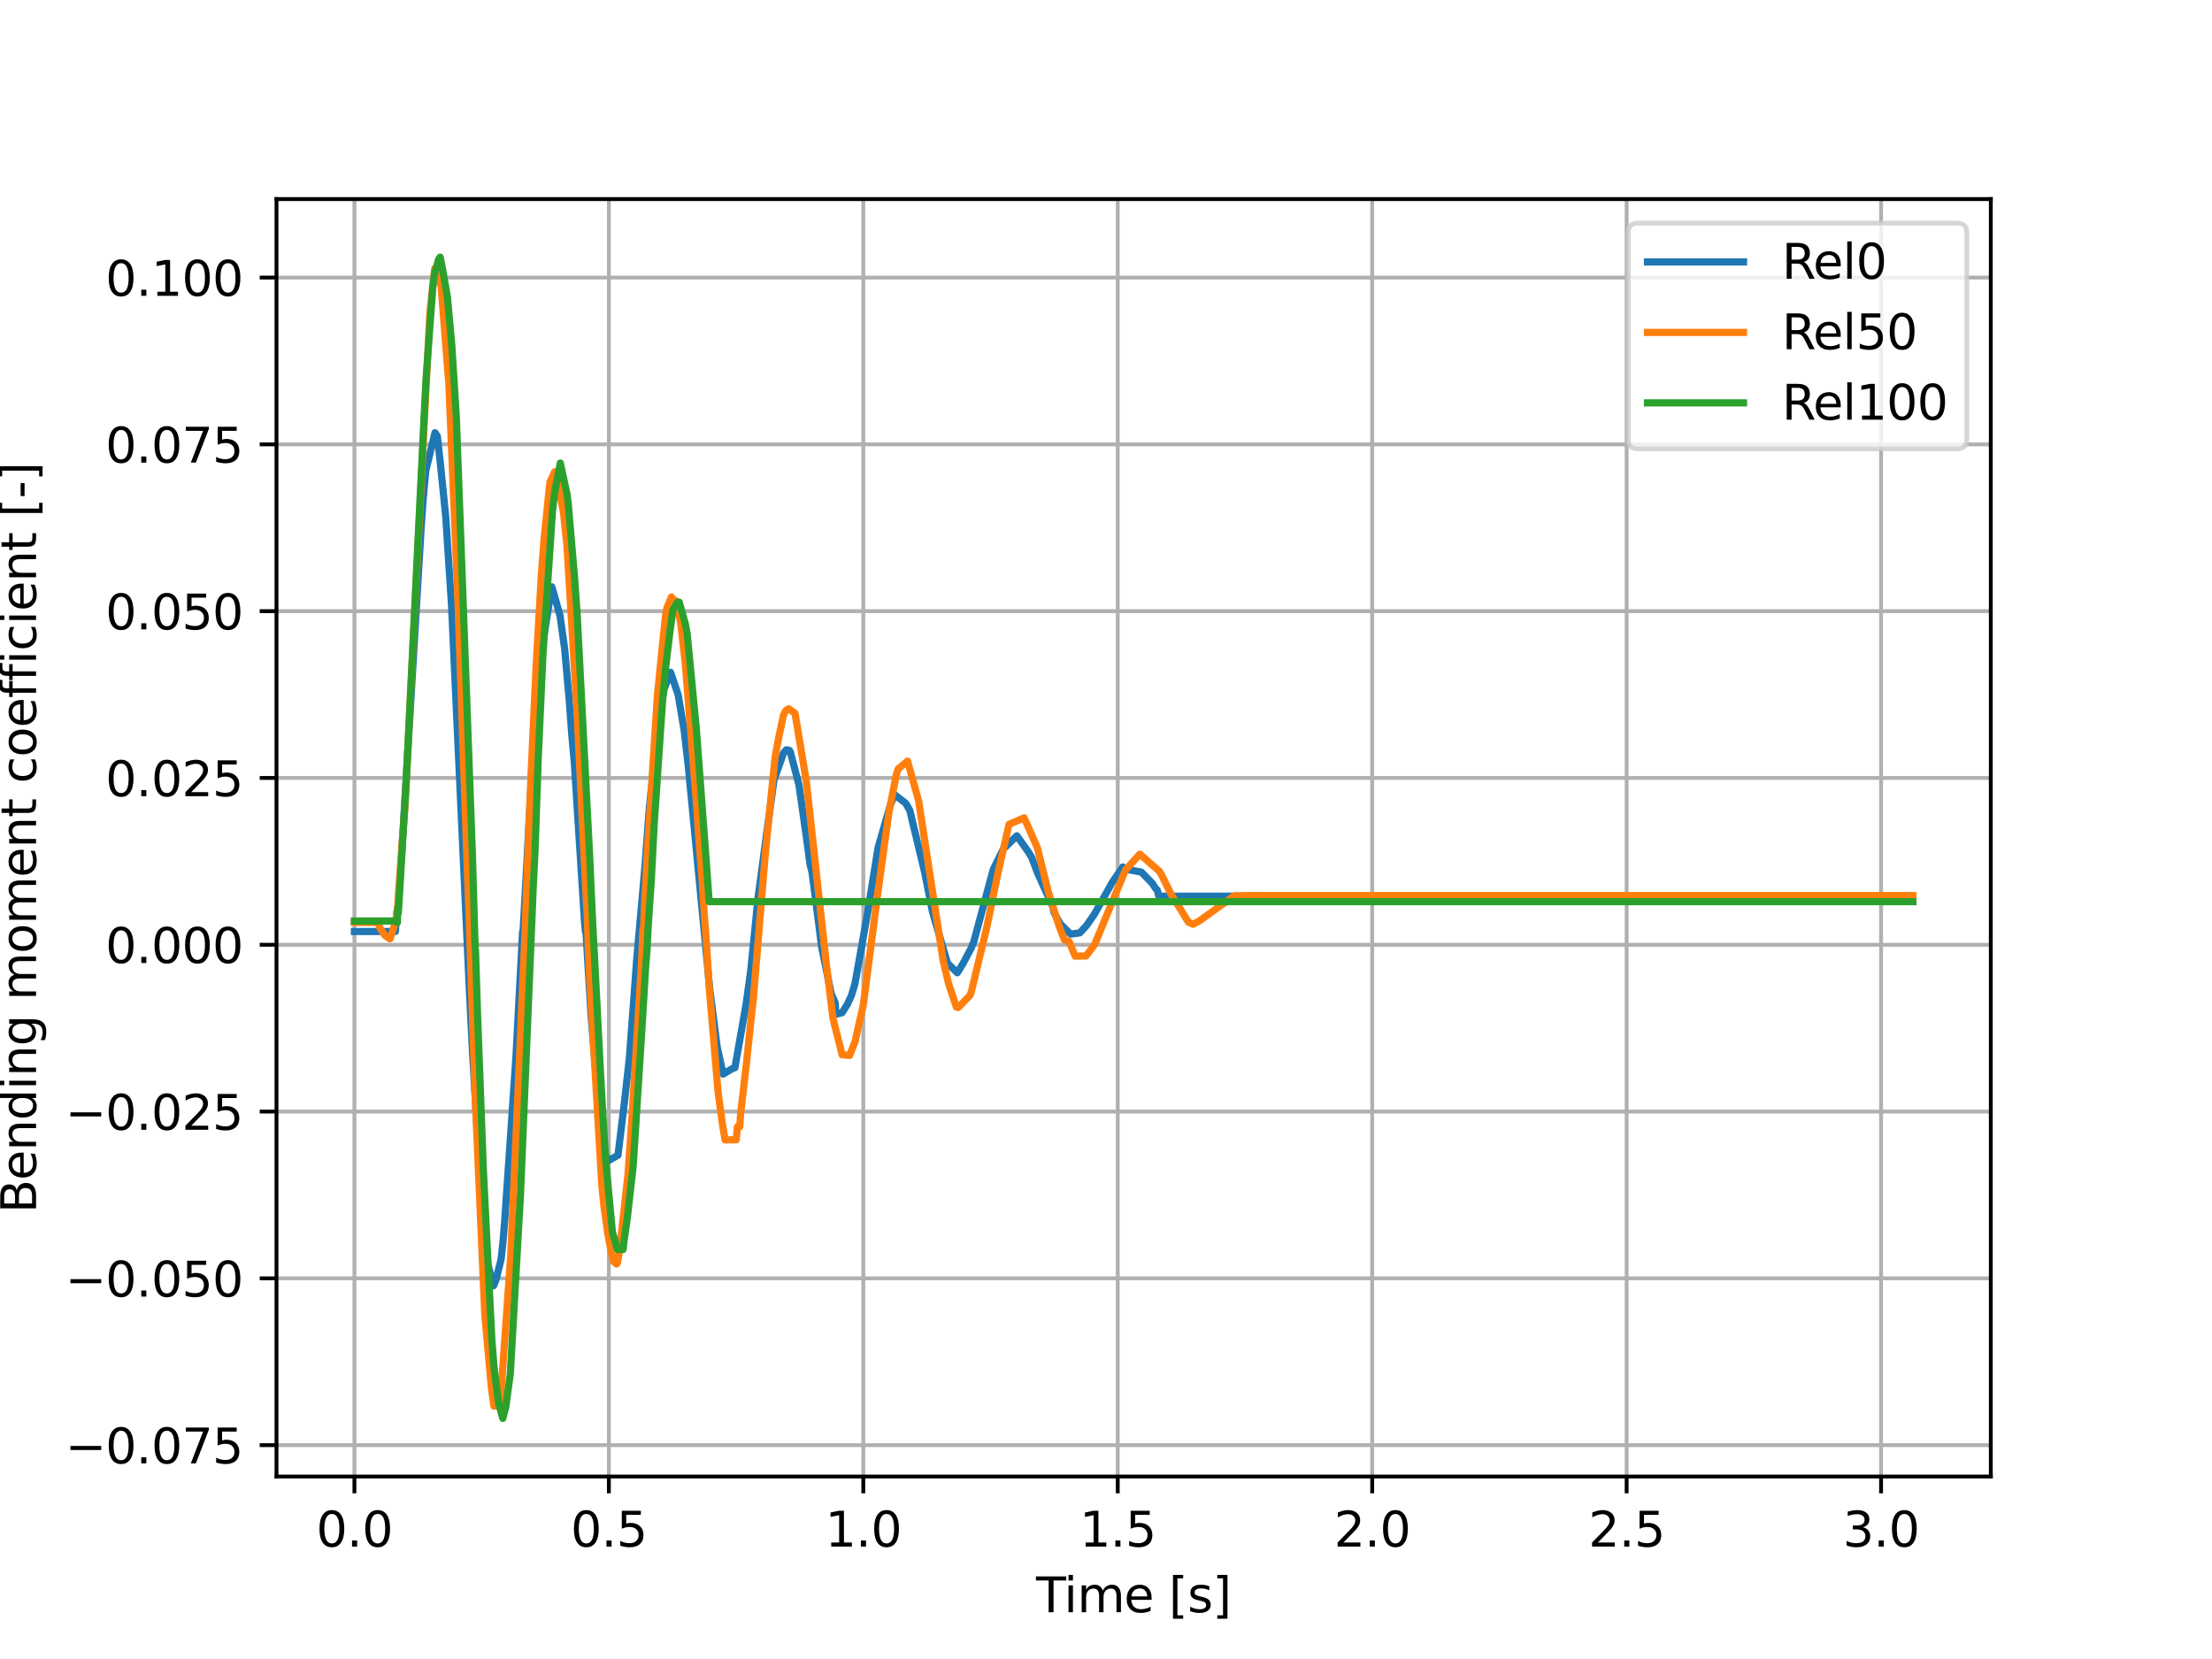 <?xml version="1.0" encoding="utf-8" standalone="no"?>
<!DOCTYPE svg PUBLIC "-//W3C//DTD SVG 1.1//EN"
  "http://www.w3.org/Graphics/SVG/1.1/DTD/svg11.dtd">
<svg xmlns:xlink="http://www.w3.org/1999/xlink" width="460.8pt" height="345.6pt" viewBox="0 0 460.8 345.6" xmlns="http://www.w3.org/2000/svg" version="1.1">
 <defs>
  <style type="text/css">*{stroke-linejoin: round; stroke-linecap: butt}</style>
 </defs>
 <g id="figure_1">
  <g id="patch_1">
   <path d="M 0 345.6 
L 460.8 345.6 
L 460.8 0 
L 0 0 
z
" style="fill: #ffffff"/>
  </g>
  <g id="axes_1">
   <g id="patch_2">
    <path d="M 57.6 307.584 
L 414.72 307.584 
L 414.72 41.472 
L 57.6 41.472 
z
" style="fill: #ffffff"/>
   </g>
   <g id="matplotlib.axis_1">
    <g id="xtick_1">
     <g id="line2d_1">
      <path d="M 73.833 307.584 
L 73.833 41.472 
" clip-path="url(#p6c2e084230)" style="fill: none; stroke: #b0b0b0; stroke-width: 0.8; stroke-linecap: square"/>
     </g>
     <g id="line2d_2">
      <defs>
       <path id="m01c685b2a2" d="M 0 0 
L 0 3.5 
" style="stroke: #000000; stroke-width: 0.8"/>
      </defs>
      <g>
       <use xlink:href="#m01c685b2a2" x="73.833" y="307.584" style="stroke: #000000; stroke-width: 0.8"/>
      </g>
     </g>
     <g id="text_1">
      <!-- 0.0 -->
      <g transform="translate(65.881 322.182) scale(0.1 -0.1)">
       <defs>
        <path id="DejaVuSans-30" d="M 2034 4250 
Q 1547 4250 1301 3770 
Q 1056 3291 1056 2328 
Q 1056 1369 1301 889 
Q 1547 409 2034 409 
Q 2525 409 2770 889 
Q 3016 1369 3016 2328 
Q 3016 3291 2770 3770 
Q 2525 4250 2034 4250 
z
M 2034 4750 
Q 2819 4750 3233 4129 
Q 3647 3509 3647 2328 
Q 3647 1150 3233 529 
Q 2819 -91 2034 -91 
Q 1250 -91 836 529 
Q 422 1150 422 2328 
Q 422 3509 836 4129 
Q 1250 4750 2034 4750 
z
" transform="scale(0.016)"/>
        <path id="DejaVuSans-2e" d="M 684 794 
L 1344 794 
L 1344 0 
L 684 0 
L 684 794 
z
" transform="scale(0.016)"/>
       </defs>
       <use xlink:href="#DejaVuSans-30"/>
       <use xlink:href="#DejaVuSans-2e" x="63.623"/>
       <use xlink:href="#DejaVuSans-30" x="95.41"/>
      </g>
     </g>
    </g>
    <g id="xtick_2">
     <g id="line2d_3">
      <path d="M 126.838 307.584 
L 126.838 41.472 
" clip-path="url(#p6c2e084230)" style="fill: none; stroke: #b0b0b0; stroke-width: 0.8; stroke-linecap: square"/>
     </g>
     <g id="line2d_4">
      <g>
       <use xlink:href="#m01c685b2a2" x="126.838" y="307.584" style="stroke: #000000; stroke-width: 0.8"/>
      </g>
     </g>
     <g id="text_2">
      <!-- 0.5 -->
      <g transform="translate(118.886 322.182) scale(0.1 -0.1)">
       <defs>
        <path id="DejaVuSans-35" d="M 691 4666 
L 3169 4666 
L 3169 4134 
L 1269 4134 
L 1269 2991 
Q 1406 3038 1543 3061 
Q 1681 3084 1819 3084 
Q 2600 3084 3056 2656 
Q 3513 2228 3513 1497 
Q 3513 744 3044 326 
Q 2575 -91 1722 -91 
Q 1428 -91 1123 -41 
Q 819 9 494 109 
L 494 744 
Q 775 591 1075 516 
Q 1375 441 1709 441 
Q 2250 441 2565 725 
Q 2881 1009 2881 1497 
Q 2881 1984 2565 2268 
Q 2250 2553 1709 2553 
Q 1456 2553 1204 2497 
Q 953 2441 691 2322 
L 691 4666 
z
" transform="scale(0.016)"/>
       </defs>
       <use xlink:href="#DejaVuSans-30"/>
       <use xlink:href="#DejaVuSans-2e" x="63.623"/>
       <use xlink:href="#DejaVuSans-35" x="95.41"/>
      </g>
     </g>
    </g>
    <g id="xtick_3">
     <g id="line2d_5">
      <path d="M 179.842 307.584 
L 179.842 41.472 
" clip-path="url(#p6c2e084230)" style="fill: none; stroke: #b0b0b0; stroke-width: 0.8; stroke-linecap: square"/>
     </g>
     <g id="line2d_6">
      <g>
       <use xlink:href="#m01c685b2a2" x="179.842" y="307.584" style="stroke: #000000; stroke-width: 0.8"/>
      </g>
     </g>
     <g id="text_3">
      <!-- 1.0 -->
      <g transform="translate(171.891 322.182) scale(0.1 -0.1)">
       <defs>
        <path id="DejaVuSans-31" d="M 794 531 
L 1825 531 
L 1825 4091 
L 703 3866 
L 703 4441 
L 1819 4666 
L 2450 4666 
L 2450 531 
L 3481 531 
L 3481 0 
L 794 0 
L 794 531 
z
" transform="scale(0.016)"/>
       </defs>
       <use xlink:href="#DejaVuSans-31"/>
       <use xlink:href="#DejaVuSans-2e" x="63.623"/>
       <use xlink:href="#DejaVuSans-30" x="95.41"/>
      </g>
     </g>
    </g>
    <g id="xtick_4">
     <g id="line2d_7">
      <path d="M 232.847 307.584 
L 232.847 41.472 
" clip-path="url(#p6c2e084230)" style="fill: none; stroke: #b0b0b0; stroke-width: 0.8; stroke-linecap: square"/>
     </g>
     <g id="line2d_8">
      <g>
       <use xlink:href="#m01c685b2a2" x="232.847" y="307.584" style="stroke: #000000; stroke-width: 0.8"/>
      </g>
     </g>
     <g id="text_4">
      <!-- 1.5 -->
      <g transform="translate(224.896 322.182) scale(0.1 -0.1)">
       <use xlink:href="#DejaVuSans-31"/>
       <use xlink:href="#DejaVuSans-2e" x="63.623"/>
       <use xlink:href="#DejaVuSans-35" x="95.41"/>
      </g>
     </g>
    </g>
    <g id="xtick_5">
     <g id="line2d_9">
      <path d="M 285.852 307.584 
L 285.852 41.472 
" clip-path="url(#p6c2e084230)" style="fill: none; stroke: #b0b0b0; stroke-width: 0.8; stroke-linecap: square"/>
     </g>
     <g id="line2d_10">
      <g>
       <use xlink:href="#m01c685b2a2" x="285.852" y="307.584" style="stroke: #000000; stroke-width: 0.8"/>
      </g>
     </g>
     <g id="text_5">
      <!-- 2.0 -->
      <g transform="translate(277.9 322.182) scale(0.1 -0.1)">
       <defs>
        <path id="DejaVuSans-32" d="M 1228 531 
L 3431 531 
L 3431 0 
L 469 0 
L 469 531 
Q 828 903 1448 1529 
Q 2069 2156 2228 2338 
Q 2531 2678 2651 2914 
Q 2772 3150 2772 3378 
Q 2772 3750 2511 3984 
Q 2250 4219 1831 4219 
Q 1534 4219 1204 4116 
Q 875 4013 500 3803 
L 500 4441 
Q 881 4594 1212 4672 
Q 1544 4750 1819 4750 
Q 2544 4750 2975 4387 
Q 3406 4025 3406 3419 
Q 3406 3131 3298 2873 
Q 3191 2616 2906 2266 
Q 2828 2175 2409 1742 
Q 1991 1309 1228 531 
z
" transform="scale(0.016)"/>
       </defs>
       <use xlink:href="#DejaVuSans-32"/>
       <use xlink:href="#DejaVuSans-2e" x="63.623"/>
       <use xlink:href="#DejaVuSans-30" x="95.41"/>
      </g>
     </g>
    </g>
    <g id="xtick_6">
     <g id="line2d_11">
      <path d="M 338.857 307.584 
L 338.857 41.472 
" clip-path="url(#p6c2e084230)" style="fill: none; stroke: #b0b0b0; stroke-width: 0.8; stroke-linecap: square"/>
     </g>
     <g id="line2d_12">
      <g>
       <use xlink:href="#m01c685b2a2" x="338.857" y="307.584" style="stroke: #000000; stroke-width: 0.8"/>
      </g>
     </g>
     <g id="text_6">
      <!-- 2.5 -->
      <g transform="translate(330.905 322.182) scale(0.1 -0.1)">
       <use xlink:href="#DejaVuSans-32"/>
       <use xlink:href="#DejaVuSans-2e" x="63.623"/>
       <use xlink:href="#DejaVuSans-35" x="95.41"/>
      </g>
     </g>
    </g>
    <g id="xtick_7">
     <g id="line2d_13">
      <path d="M 391.862 307.584 
L 391.862 41.472 
" clip-path="url(#p6c2e084230)" style="fill: none; stroke: #b0b0b0; stroke-width: 0.8; stroke-linecap: square"/>
     </g>
     <g id="line2d_14">
      <g>
       <use xlink:href="#m01c685b2a2" x="391.862" y="307.584" style="stroke: #000000; stroke-width: 0.8"/>
      </g>
     </g>
     <g id="text_7">
      <!-- 3.0 -->
      <g transform="translate(383.91 322.182) scale(0.1 -0.1)">
       <defs>
        <path id="DejaVuSans-33" d="M 2597 2516 
Q 3050 2419 3304 2112 
Q 3559 1806 3559 1356 
Q 3559 666 3084 287 
Q 2609 -91 1734 -91 
Q 1441 -91 1130 -33 
Q 819 25 488 141 
L 488 750 
Q 750 597 1062 519 
Q 1375 441 1716 441 
Q 2309 441 2620 675 
Q 2931 909 2931 1356 
Q 2931 1769 2642 2001 
Q 2353 2234 1838 2234 
L 1294 2234 
L 1294 2753 
L 1863 2753 
Q 2328 2753 2575 2939 
Q 2822 3125 2822 3475 
Q 2822 3834 2567 4026 
Q 2313 4219 1838 4219 
Q 1578 4219 1281 4162 
Q 984 4106 628 3988 
L 628 4550 
Q 988 4650 1302 4700 
Q 1616 4750 1894 4750 
Q 2613 4750 3031 4423 
Q 3450 4097 3450 3541 
Q 3450 3153 3228 2886 
Q 3006 2619 2597 2516 
z
" transform="scale(0.016)"/>
       </defs>
       <use xlink:href="#DejaVuSans-33"/>
       <use xlink:href="#DejaVuSans-2e" x="63.623"/>
       <use xlink:href="#DejaVuSans-30" x="95.41"/>
      </g>
     </g>
    </g>
    <g id="text_8">
     <!-- Time [s] -->
     <g transform="translate(215.831 335.861) scale(0.1 -0.1)">
      <defs>
       <path id="DejaVuSans-54" d="M -19 4666 
L 3928 4666 
L 3928 4134 
L 2272 4134 
L 2272 0 
L 1638 0 
L 1638 4134 
L -19 4134 
L -19 4666 
z
" transform="scale(0.016)"/>
       <path id="DejaVuSans-69" d="M 603 3500 
L 1178 3500 
L 1178 0 
L 603 0 
L 603 3500 
z
M 603 4863 
L 1178 4863 
L 1178 4134 
L 603 4134 
L 603 4863 
z
" transform="scale(0.016)"/>
       <path id="DejaVuSans-6d" d="M 3328 2828 
Q 3544 3216 3844 3400 
Q 4144 3584 4550 3584 
Q 5097 3584 5394 3201 
Q 5691 2819 5691 2113 
L 5691 0 
L 5113 0 
L 5113 2094 
Q 5113 2597 4934 2840 
Q 4756 3084 4391 3084 
Q 3944 3084 3684 2787 
Q 3425 2491 3425 1978 
L 3425 0 
L 2847 0 
L 2847 2094 
Q 2847 2600 2669 2842 
Q 2491 3084 2119 3084 
Q 1678 3084 1418 2786 
Q 1159 2488 1159 1978 
L 1159 0 
L 581 0 
L 581 3500 
L 1159 3500 
L 1159 2956 
Q 1356 3278 1631 3431 
Q 1906 3584 2284 3584 
Q 2666 3584 2933 3390 
Q 3200 3197 3328 2828 
z
" transform="scale(0.016)"/>
       <path id="DejaVuSans-65" d="M 3597 1894 
L 3597 1613 
L 953 1613 
Q 991 1019 1311 708 
Q 1631 397 2203 397 
Q 2534 397 2845 478 
Q 3156 559 3463 722 
L 3463 178 
Q 3153 47 2828 -22 
Q 2503 -91 2169 -91 
Q 1331 -91 842 396 
Q 353 884 353 1716 
Q 353 2575 817 3079 
Q 1281 3584 2069 3584 
Q 2775 3584 3186 3129 
Q 3597 2675 3597 1894 
z
M 3022 2063 
Q 3016 2534 2758 2815 
Q 2500 3097 2075 3097 
Q 1594 3097 1305 2825 
Q 1016 2553 972 2059 
L 3022 2063 
z
" transform="scale(0.016)"/>
       <path id="DejaVuSans-20" transform="scale(0.016)"/>
       <path id="DejaVuSans-5b" d="M 550 4863 
L 1875 4863 
L 1875 4416 
L 1125 4416 
L 1125 -397 
L 1875 -397 
L 1875 -844 
L 550 -844 
L 550 4863 
z
" transform="scale(0.016)"/>
       <path id="DejaVuSans-73" d="M 2834 3397 
L 2834 2853 
Q 2591 2978 2328 3040 
Q 2066 3103 1784 3103 
Q 1356 3103 1142 2972 
Q 928 2841 928 2578 
Q 928 2378 1081 2264 
Q 1234 2150 1697 2047 
L 1894 2003 
Q 2506 1872 2764 1633 
Q 3022 1394 3022 966 
Q 3022 478 2636 193 
Q 2250 -91 1575 -91 
Q 1294 -91 989 -36 
Q 684 19 347 128 
L 347 722 
Q 666 556 975 473 
Q 1284 391 1588 391 
Q 1994 391 2212 530 
Q 2431 669 2431 922 
Q 2431 1156 2273 1281 
Q 2116 1406 1581 1522 
L 1381 1569 
Q 847 1681 609 1914 
Q 372 2147 372 2553 
Q 372 3047 722 3315 
Q 1072 3584 1716 3584 
Q 2034 3584 2315 3537 
Q 2597 3491 2834 3397 
z
" transform="scale(0.016)"/>
       <path id="DejaVuSans-5d" d="M 1947 4863 
L 1947 -844 
L 622 -844 
L 622 -397 
L 1369 -397 
L 1369 4416 
L 622 4416 
L 622 4863 
L 1947 4863 
z
" transform="scale(0.016)"/>
      </defs>
      <use xlink:href="#DejaVuSans-54"/>
      <use xlink:href="#DejaVuSans-69" x="57.959"/>
      <use xlink:href="#DejaVuSans-6d" x="85.742"/>
      <use xlink:href="#DejaVuSans-65" x="183.154"/>
      <use xlink:href="#DejaVuSans-20" x="244.678"/>
      <use xlink:href="#DejaVuSans-5b" x="276.465"/>
      <use xlink:href="#DejaVuSans-73" x="315.479"/>
      <use xlink:href="#DejaVuSans-5d" x="367.578"/>
     </g>
    </g>
   </g>
   <g id="matplotlib.axis_2">
    <g id="ytick_1">
     <g id="line2d_15">
      <path d="M 57.6 301.051 
L 414.72 301.051 
" clip-path="url(#p6c2e084230)" style="fill: none; stroke: #b0b0b0; stroke-width: 0.8; stroke-linecap: square"/>
     </g>
     <g id="line2d_16">
      <defs>
       <path id="m9c8abbb68a" d="M 0 0 
L -3.5 0 
" style="stroke: #000000; stroke-width: 0.8"/>
      </defs>
      <g>
       <use xlink:href="#m9c8abbb68a" x="57.6" y="301.051" style="stroke: #000000; stroke-width: 0.8"/>
      </g>
     </g>
     <g id="text_9">
      <!-- −0.075 -->
      <g transform="translate(13.592 304.85) scale(0.1 -0.1)">
       <defs>
        <path id="DejaVuSans-2212" d="M 678 2272 
L 4684 2272 
L 4684 1741 
L 678 1741 
L 678 2272 
z
" transform="scale(0.016)"/>
        <path id="DejaVuSans-37" d="M 525 4666 
L 3525 4666 
L 3525 4397 
L 1831 0 
L 1172 0 
L 2766 4134 
L 525 4134 
L 525 4666 
z
" transform="scale(0.016)"/>
       </defs>
       <use xlink:href="#DejaVuSans-2212"/>
       <use xlink:href="#DejaVuSans-30" x="83.789"/>
       <use xlink:href="#DejaVuSans-2e" x="147.412"/>
       <use xlink:href="#DejaVuSans-30" x="179.199"/>
       <use xlink:href="#DejaVuSans-37" x="242.822"/>
       <use xlink:href="#DejaVuSans-35" x="306.445"/>
      </g>
     </g>
    </g>
    <g id="ytick_2">
     <g id="line2d_17">
      <path d="M 57.6 266.304 
L 414.72 266.304 
" clip-path="url(#p6c2e084230)" style="fill: none; stroke: #b0b0b0; stroke-width: 0.8; stroke-linecap: square"/>
     </g>
     <g id="line2d_18">
      <g>
       <use xlink:href="#m9c8abbb68a" x="57.6" y="266.304" style="stroke: #000000; stroke-width: 0.8"/>
      </g>
     </g>
     <g id="text_10">
      <!-- −0.050 -->
      <g transform="translate(13.592 270.103) scale(0.1 -0.1)">
       <use xlink:href="#DejaVuSans-2212"/>
       <use xlink:href="#DejaVuSans-30" x="83.789"/>
       <use xlink:href="#DejaVuSans-2e" x="147.412"/>
       <use xlink:href="#DejaVuSans-30" x="179.199"/>
       <use xlink:href="#DejaVuSans-35" x="242.822"/>
       <use xlink:href="#DejaVuSans-30" x="306.445"/>
      </g>
     </g>
    </g>
    <g id="ytick_3">
     <g id="line2d_19">
      <path d="M 57.6 231.557 
L 414.72 231.557 
" clip-path="url(#p6c2e084230)" style="fill: none; stroke: #b0b0b0; stroke-width: 0.8; stroke-linecap: square"/>
     </g>
     <g id="line2d_20">
      <g>
       <use xlink:href="#m9c8abbb68a" x="57.6" y="231.557" style="stroke: #000000; stroke-width: 0.8"/>
      </g>
     </g>
     <g id="text_11">
      <!-- −0.025 -->
      <g transform="translate(13.592 235.356) scale(0.1 -0.1)">
       <use xlink:href="#DejaVuSans-2212"/>
       <use xlink:href="#DejaVuSans-30" x="83.789"/>
       <use xlink:href="#DejaVuSans-2e" x="147.412"/>
       <use xlink:href="#DejaVuSans-30" x="179.199"/>
       <use xlink:href="#DejaVuSans-32" x="242.822"/>
       <use xlink:href="#DejaVuSans-35" x="306.445"/>
      </g>
     </g>
    </g>
    <g id="ytick_4">
     <g id="line2d_21">
      <path d="M 57.6 196.81 
L 414.72 196.81 
" clip-path="url(#p6c2e084230)" style="fill: none; stroke: #b0b0b0; stroke-width: 0.8; stroke-linecap: square"/>
     </g>
     <g id="line2d_22">
      <g>
       <use xlink:href="#m9c8abbb68a" x="57.6" y="196.81" style="stroke: #000000; stroke-width: 0.8"/>
      </g>
     </g>
     <g id="text_12">
      <!-- 0.000 -->
      <g transform="translate(21.972 200.609) scale(0.1 -0.1)">
       <use xlink:href="#DejaVuSans-30"/>
       <use xlink:href="#DejaVuSans-2e" x="63.623"/>
       <use xlink:href="#DejaVuSans-30" x="95.41"/>
       <use xlink:href="#DejaVuSans-30" x="159.033"/>
       <use xlink:href="#DejaVuSans-30" x="222.656"/>
      </g>
     </g>
    </g>
    <g id="ytick_5">
     <g id="line2d_23">
      <path d="M 57.6 162.063 
L 414.72 162.063 
" clip-path="url(#p6c2e084230)" style="fill: none; stroke: #b0b0b0; stroke-width: 0.8; stroke-linecap: square"/>
     </g>
     <g id="line2d_24">
      <g>
       <use xlink:href="#m9c8abbb68a" x="57.6" y="162.063" style="stroke: #000000; stroke-width: 0.8"/>
      </g>
     </g>
     <g id="text_13">
      <!-- 0.025 -->
      <g transform="translate(21.972 165.862) scale(0.1 -0.1)">
       <use xlink:href="#DejaVuSans-30"/>
       <use xlink:href="#DejaVuSans-2e" x="63.623"/>
       <use xlink:href="#DejaVuSans-30" x="95.41"/>
       <use xlink:href="#DejaVuSans-32" x="159.033"/>
       <use xlink:href="#DejaVuSans-35" x="222.656"/>
      </g>
     </g>
    </g>
    <g id="ytick_6">
     <g id="line2d_25">
      <path d="M 57.6 127.316 
L 414.72 127.316 
" clip-path="url(#p6c2e084230)" style="fill: none; stroke: #b0b0b0; stroke-width: 0.8; stroke-linecap: square"/>
     </g>
     <g id="line2d_26">
      <g>
       <use xlink:href="#m9c8abbb68a" x="57.6" y="127.316" style="stroke: #000000; stroke-width: 0.8"/>
      </g>
     </g>
     <g id="text_14">
      <!-- 0.050 -->
      <g transform="translate(21.972 131.115) scale(0.1 -0.1)">
       <use xlink:href="#DejaVuSans-30"/>
       <use xlink:href="#DejaVuSans-2e" x="63.623"/>
       <use xlink:href="#DejaVuSans-30" x="95.41"/>
       <use xlink:href="#DejaVuSans-35" x="159.033"/>
       <use xlink:href="#DejaVuSans-30" x="222.656"/>
      </g>
     </g>
    </g>
    <g id="ytick_7">
     <g id="line2d_27">
      <path d="M 57.6 92.569 
L 414.72 92.569 
" clip-path="url(#p6c2e084230)" style="fill: none; stroke: #b0b0b0; stroke-width: 0.8; stroke-linecap: square"/>
     </g>
     <g id="line2d_28">
      <g>
       <use xlink:href="#m9c8abbb68a" x="57.6" y="92.569" style="stroke: #000000; stroke-width: 0.8"/>
      </g>
     </g>
     <g id="text_15">
      <!-- 0.075 -->
      <g transform="translate(21.972 96.368) scale(0.1 -0.1)">
       <use xlink:href="#DejaVuSans-30"/>
       <use xlink:href="#DejaVuSans-2e" x="63.623"/>
       <use xlink:href="#DejaVuSans-30" x="95.41"/>
       <use xlink:href="#DejaVuSans-37" x="159.033"/>
       <use xlink:href="#DejaVuSans-35" x="222.656"/>
      </g>
     </g>
    </g>
    <g id="ytick_8">
     <g id="line2d_29">
      <path d="M 57.6 57.822 
L 414.72 57.822 
" clip-path="url(#p6c2e084230)" style="fill: none; stroke: #b0b0b0; stroke-width: 0.8; stroke-linecap: square"/>
     </g>
     <g id="line2d_30">
      <g>
       <use xlink:href="#m9c8abbb68a" x="57.6" y="57.822" style="stroke: #000000; stroke-width: 0.8"/>
      </g>
     </g>
     <g id="text_16">
      <!-- 0.100 -->
      <g transform="translate(21.972 61.621) scale(0.1 -0.1)">
       <use xlink:href="#DejaVuSans-30"/>
       <use xlink:href="#DejaVuSans-2e" x="63.623"/>
       <use xlink:href="#DejaVuSans-31" x="95.41"/>
       <use xlink:href="#DejaVuSans-30" x="159.033"/>
       <use xlink:href="#DejaVuSans-30" x="222.656"/>
      </g>
     </g>
    </g>
    <g id="text_17">
     <!-- Bending moment coefficient [-] -->
     <g transform="translate(7.513 252.726) rotate(-90) scale(0.1 -0.1)">
      <defs>
       <path id="DejaVuSans-42" d="M 1259 2228 
L 1259 519 
L 2272 519 
Q 2781 519 3026 730 
Q 3272 941 3272 1375 
Q 3272 1813 3026 2020 
Q 2781 2228 2272 2228 
L 1259 2228 
z
M 1259 4147 
L 1259 2741 
L 2194 2741 
Q 2656 2741 2882 2914 
Q 3109 3088 3109 3444 
Q 3109 3797 2882 3972 
Q 2656 4147 2194 4147 
L 1259 4147 
z
M 628 4666 
L 2241 4666 
Q 2963 4666 3353 4366 
Q 3744 4066 3744 3513 
Q 3744 3084 3544 2831 
Q 3344 2578 2956 2516 
Q 3422 2416 3680 2098 
Q 3938 1781 3938 1306 
Q 3938 681 3513 340 
Q 3088 0 2303 0 
L 628 0 
L 628 4666 
z
" transform="scale(0.016)"/>
       <path id="DejaVuSans-6e" d="M 3513 2113 
L 3513 0 
L 2938 0 
L 2938 2094 
Q 2938 2591 2744 2837 
Q 2550 3084 2163 3084 
Q 1697 3084 1428 2787 
Q 1159 2491 1159 1978 
L 1159 0 
L 581 0 
L 581 3500 
L 1159 3500 
L 1159 2956 
Q 1366 3272 1645 3428 
Q 1925 3584 2291 3584 
Q 2894 3584 3203 3211 
Q 3513 2838 3513 2113 
z
" transform="scale(0.016)"/>
       <path id="DejaVuSans-64" d="M 2906 2969 
L 2906 4863 
L 3481 4863 
L 3481 0 
L 2906 0 
L 2906 525 
Q 2725 213 2448 61 
Q 2172 -91 1784 -91 
Q 1150 -91 751 415 
Q 353 922 353 1747 
Q 353 2572 751 3078 
Q 1150 3584 1784 3584 
Q 2172 3584 2448 3432 
Q 2725 3281 2906 2969 
z
M 947 1747 
Q 947 1113 1208 752 
Q 1469 391 1925 391 
Q 2381 391 2643 752 
Q 2906 1113 2906 1747 
Q 2906 2381 2643 2742 
Q 2381 3103 1925 3103 
Q 1469 3103 1208 2742 
Q 947 2381 947 1747 
z
" transform="scale(0.016)"/>
       <path id="DejaVuSans-67" d="M 2906 1791 
Q 2906 2416 2648 2759 
Q 2391 3103 1925 3103 
Q 1463 3103 1205 2759 
Q 947 2416 947 1791 
Q 947 1169 1205 825 
Q 1463 481 1925 481 
Q 2391 481 2648 825 
Q 2906 1169 2906 1791 
z
M 3481 434 
Q 3481 -459 3084 -895 
Q 2688 -1331 1869 -1331 
Q 1566 -1331 1297 -1286 
Q 1028 -1241 775 -1147 
L 775 -588 
Q 1028 -725 1275 -790 
Q 1522 -856 1778 -856 
Q 2344 -856 2625 -561 
Q 2906 -266 2906 331 
L 2906 616 
Q 2728 306 2450 153 
Q 2172 0 1784 0 
Q 1141 0 747 490 
Q 353 981 353 1791 
Q 353 2603 747 3093 
Q 1141 3584 1784 3584 
Q 2172 3584 2450 3431 
Q 2728 3278 2906 2969 
L 2906 3500 
L 3481 3500 
L 3481 434 
z
" transform="scale(0.016)"/>
       <path id="DejaVuSans-6f" d="M 1959 3097 
Q 1497 3097 1228 2736 
Q 959 2375 959 1747 
Q 959 1119 1226 758 
Q 1494 397 1959 397 
Q 2419 397 2687 759 
Q 2956 1122 2956 1747 
Q 2956 2369 2687 2733 
Q 2419 3097 1959 3097 
z
M 1959 3584 
Q 2709 3584 3137 3096 
Q 3566 2609 3566 1747 
Q 3566 888 3137 398 
Q 2709 -91 1959 -91 
Q 1206 -91 779 398 
Q 353 888 353 1747 
Q 353 2609 779 3096 
Q 1206 3584 1959 3584 
z
" transform="scale(0.016)"/>
       <path id="DejaVuSans-74" d="M 1172 4494 
L 1172 3500 
L 2356 3500 
L 2356 3053 
L 1172 3053 
L 1172 1153 
Q 1172 725 1289 603 
Q 1406 481 1766 481 
L 2356 481 
L 2356 0 
L 1766 0 
Q 1100 0 847 248 
Q 594 497 594 1153 
L 594 3053 
L 172 3053 
L 172 3500 
L 594 3500 
L 594 4494 
L 1172 4494 
z
" transform="scale(0.016)"/>
       <path id="DejaVuSans-63" d="M 3122 3366 
L 3122 2828 
Q 2878 2963 2633 3030 
Q 2388 3097 2138 3097 
Q 1578 3097 1268 2742 
Q 959 2388 959 1747 
Q 959 1106 1268 751 
Q 1578 397 2138 397 
Q 2388 397 2633 464 
Q 2878 531 3122 666 
L 3122 134 
Q 2881 22 2623 -34 
Q 2366 -91 2075 -91 
Q 1284 -91 818 406 
Q 353 903 353 1747 
Q 353 2603 823 3093 
Q 1294 3584 2113 3584 
Q 2378 3584 2631 3529 
Q 2884 3475 3122 3366 
z
" transform="scale(0.016)"/>
       <path id="DejaVuSans-66" d="M 2375 4863 
L 2375 4384 
L 1825 4384 
Q 1516 4384 1395 4259 
Q 1275 4134 1275 3809 
L 1275 3500 
L 2222 3500 
L 2222 3053 
L 1275 3053 
L 1275 0 
L 697 0 
L 697 3053 
L 147 3053 
L 147 3500 
L 697 3500 
L 697 3744 
Q 697 4328 969 4595 
Q 1241 4863 1831 4863 
L 2375 4863 
z
" transform="scale(0.016)"/>
       <path id="DejaVuSans-2d" d="M 313 2009 
L 1997 2009 
L 1997 1497 
L 313 1497 
L 313 2009 
z
" transform="scale(0.016)"/>
      </defs>
      <use xlink:href="#DejaVuSans-42"/>
      <use xlink:href="#DejaVuSans-65" x="68.604"/>
      <use xlink:href="#DejaVuSans-6e" x="130.127"/>
      <use xlink:href="#DejaVuSans-64" x="193.506"/>
      <use xlink:href="#DejaVuSans-69" x="256.982"/>
      <use xlink:href="#DejaVuSans-6e" x="284.766"/>
      <use xlink:href="#DejaVuSans-67" x="348.145"/>
      <use xlink:href="#DejaVuSans-20" x="411.621"/>
      <use xlink:href="#DejaVuSans-6d" x="443.408"/>
      <use xlink:href="#DejaVuSans-6f" x="540.82"/>
      <use xlink:href="#DejaVuSans-6d" x="602.002"/>
      <use xlink:href="#DejaVuSans-65" x="699.414"/>
      <use xlink:href="#DejaVuSans-6e" x="760.938"/>
      <use xlink:href="#DejaVuSans-74" x="824.316"/>
      <use xlink:href="#DejaVuSans-20" x="863.525"/>
      <use xlink:href="#DejaVuSans-63" x="895.312"/>
      <use xlink:href="#DejaVuSans-6f" x="950.293"/>
      <use xlink:href="#DejaVuSans-65" x="1011.475"/>
      <use xlink:href="#DejaVuSans-66" x="1072.998"/>
      <use xlink:href="#DejaVuSans-66" x="1108.203"/>
      <use xlink:href="#DejaVuSans-69" x="1143.408"/>
      <use xlink:href="#DejaVuSans-63" x="1171.191"/>
      <use xlink:href="#DejaVuSans-69" x="1226.172"/>
      <use xlink:href="#DejaVuSans-65" x="1253.955"/>
      <use xlink:href="#DejaVuSans-6e" x="1315.479"/>
      <use xlink:href="#DejaVuSans-74" x="1378.857"/>
      <use xlink:href="#DejaVuSans-20" x="1418.066"/>
      <use xlink:href="#DejaVuSans-5b" x="1449.854"/>
      <use xlink:href="#DejaVuSans-2d" x="1488.867"/>
      <use xlink:href="#DejaVuSans-5d" x="1524.951"/>
     </g>
    </g>
   </g>
   <g id="line2d_31">
    <path d="M 73.833 194.051 
L 82.372 194.051 
L 82.567 191.107 
L 82.599 191.386 
L 82.632 190.907 
L 82.664 189.981 
L 82.762 190.23 
L 82.956 188.7 
L 83.638 178.455 
L 87.697 110.569 
L 88.151 104.019 
L 88.703 98.049 
L 90.619 90.146 
L 90.684 90.227 
L 91.106 90.877 
L 91.723 96.433 
L 92.859 107.65 
L 94.061 126.034 
L 97.795 206.602 
L 98.476 219.927 
L 100.197 248.821 
L 101.431 262.516 
L 102.795 267.868 
L 102.86 267.787 
L 103.314 266.641 
L 104.386 262.331 
L 104.775 258.781 
L 105.133 254.358 
L 107.47 220.366 
L 108.866 194.051 
L 108.964 194.051 
L 109.516 184.201 
L 110.75 161.229 
L 111.139 155.282 
L 112.146 142.71 
L 112.6 138.087 
L 112.795 135.749 
L 114.938 122.246 
L 115.393 123.721 
L 116.659 128.251 
L 117.633 135.22 
L 118.607 146.177 
L 119.094 152.857 
L 119.646 158.955 
L 121.757 191.965 
L 121.951 194.051 
L 122.049 194.051 
L 122.114 194.822 
L 123.12 211.422 
L 124.127 223.625 
L 124.451 228.259 
L 126.335 242.015 
L 126.4 241.978 
L 128.737 240.654 
L 130.069 229.73 
L 131.108 220.37 
L 132.211 205.744 
L 132.601 200.293 
L 134.387 180.132 
L 135.264 168.338 
L 137.147 150.458 
L 138.348 143.545 
L 139.679 140.049 
L 139.712 140.093 
L 141.27 144.736 
L 142.536 152.255 
L 143.381 159.611 
L 147.861 206.097 
L 149.42 218.207 
L 150.654 223.752 
L 150.719 223.71 
L 152.699 222.537 
L 153.089 222.436 
L 155.394 209.394 
L 156.401 202.131 
L 157.894 187.198 
L 159.68 173.811 
L 161.238 162.51 
L 163.219 156.865 
L 163.803 156.197 
L 164.42 156.302 
L 164.615 156.579 
L 166.433 163.491 
L 168.154 175.602 
L 168.739 180.005 
L 169.161 181.742 
L 169.973 187.947 
L 171.174 197.337 
L 173.154 206.992 
L 173.999 208.926 
L 174.096 211.294 
L 174.226 211.269 
L 175.427 210.968 
L 176.531 209.203 
L 177.375 207.345 
L 178.09 204.976 
L 180.687 190.425 
L 182.928 176.53 
L 185.525 167.548 
L 186.045 166.317 
L 186.499 165.645 
L 186.564 165.692 
L 188.675 167.335 
L 189.519 168.805 
L 192.538 181.36 
L 193.837 187.824 
L 194.259 189.978 
L 197.376 200.627 
L 198.188 201.449 
L 199.422 202.651 
L 199.454 202.609 
L 200.558 200.823 
L 202.311 197.514 
L 202.863 196.173 
L 206.889 181.18 
L 209.032 176.816 
L 209.844 176.055 
L 211.825 174.102 
L 211.857 174.147 
L 214.26 177.525 
L 214.942 178.665 
L 216.111 181.776 
L 219.325 188.917 
L 219.585 190.149 
L 220.851 192.439 
L 223.026 194.598 
L 224.942 194.334 
L 226.306 192.854 
L 227.962 190.479 
L 231.728 183.776 
L 233.903 180.6 
L 233.968 180.679 
L 234.39 181.038 
L 237.767 181.676 
L 240.008 183.971 
L 240.852 185.238 
L 241.079 185.415 
L 241.404 186.696 
L 398.487 186.696 
L 398.487 186.696 
" clip-path="url(#p6c2e084230)" style="fill: none; stroke: #1f77b4; stroke-width: 1.5; stroke-linecap: square"/>
   </g>
   <g id="line2d_32">
    <path d="M 73.833 192.137 
L 78.736 192.171 
L 78.865 192.231 
L 79.093 193.215 
L 79.677 194.118 
L 80.197 194.894 
L 81.236 195.58 
L 81.268 195.527 
L 82.275 192.4 
L 82.697 190.196 
L 82.794 189.445 
L 83.119 184.623 
L 83.508 179.511 
L 83.833 174.859 
L 84.32 168.722 
L 84.905 157.486 
L 85.521 144.505 
L 89.548 65.183 
L 90.554 55.955 
L 90.619 56.123 
L 91.885 59.605 
L 93.509 80.127 
L 95.327 123.24 
L 96.691 162.525 
L 97.178 176.443 
L 97.762 192.045 
L 98.931 226.985 
L 100.749 268.456 
L 101.009 274.107 
L 102.373 289.18 
L 102.892 292.909 
L 104.158 292.911 
L 106.399 261.472 
L 109.418 193.297 
L 109.776 182.868 
L 110.652 160.854 
L 111.659 139.233 
L 112.763 119.856 
L 113.347 112.232 
L 114.548 100.447 
L 115.555 98.278 
L 115.62 98.389 
L 115.977 99.553 
L 117.373 106.715 
L 118.12 113.878 
L 120.166 147.514 
L 121.367 172.086 
L 121.594 176.903 
L 122.341 191.155 
L 122.536 197.087 
L 122.86 204.272 
L 125.361 246.802 
L 125.783 251.069 
L 126.627 257.083 
L 127.698 262.669 
L 128.413 263.313 
L 128.607 263.11 
L 129.03 260.715 
L 130.815 244.732 
L 131.659 232.63 
L 133.64 200.575 
L 133.932 193.708 
L 133.997 193.733 
L 134.062 193.707 
L 134.354 186.508 
L 134.419 186.028 
L 134.841 177.699 
L 136.952 144.832 
L 138.608 128.432 
L 138.932 126.62 
L 139.874 124.357 
L 139.907 124.457 
L 140.134 124.814 
L 140.848 125.18 
L 141.79 129.726 
L 142.049 132.031 
L 142.764 138.242 
L 145.199 168.848 
L 145.491 173.478 
L 146.27 183.348 
L 146.725 190.634 
L 146.92 193.235 
L 147.277 198.156 
L 147.731 205.639 
L 149.582 227.448 
L 150.459 233.975 
L 151.043 237.461 
L 153.381 237.432 
L 153.608 234.746 
L 154.095 234.745 
L 154.29 231.958 
L 155.459 221.872 
L 156.725 209.82 
L 156.888 208.619 
L 159.453 177.573 
L 161.466 157.694 
L 162.148 154.005 
L 163.187 149.067 
L 163.576 148.206 
L 163.933 147.835 
L 164.323 147.659 
L 165.622 148.606 
L 167.959 162.671 
L 170.752 188.102 
L 172.148 200.952 
L 173.544 212.255 
L 175.427 219.734 
L 176.986 219.861 
L 178.09 217.106 
L 179.843 209.351 
L 182.83 186.285 
L 185.168 169.291 
L 186.759 161.175 
L 187.116 160.16 
L 189.064 158.56 
L 191.369 166.854 
L 196.467 200.087 
L 197.603 204.892 
L 199.227 209.793 
L 199.584 209.905 
L 202.052 207.374 
L 202.311 206.731 
L 205.591 193.078 
L 207.831 182.161 
L 210.201 171.721 
L 213.351 170.373 
L 216.111 176.626 
L 218.383 185.78 
L 220.624 192.913 
L 221.728 195.784 
L 222.702 196.122 
L 223.968 199.182 
L 226.241 199.146 
L 228.027 196.773 
L 234.455 181.235 
L 237.443 177.937 
L 241.566 181.535 
L 242.021 182.356 
L 243.936 186.236 
L 247.573 192.092 
L 248.547 192.547 
L 249.878 191.824 
L 257.119 186.602 
L 261.827 186.555 
L 395.987 186.556 
L 398.487 186.554 
L 398.487 186.554 
" clip-path="url(#p6c2e084230)" style="fill: none; stroke: #ff7f0e; stroke-width: 1.5; stroke-linecap: square"/>
   </g>
   <g id="line2d_33">
    <path d="M 73.833 191.861 
L 82.729 191.861 
L 82.794 192.178 
L 82.859 189.201 
L 82.924 189.887 
L 82.956 190.231 
L 82.989 190.14 
L 84.612 162.88 
L 85.619 142.549 
L 88.379 86.04 
L 88.768 78.709 
L 90.164 59.716 
L 90.489 57.201 
L 91.366 54.003 
L 91.691 53.568 
L 91.723 53.635 
L 92.178 55.973 
L 93.217 61.942 
L 94.126 72.024 
L 95.067 86.982 
L 98.412 177.947 
L 98.866 193.813 
L 98.996 197.435 
L 99.061 198.122 
L 99.483 211.311 
L 100.684 243.496 
L 102.47 279.21 
L 102.925 284.923 
L 103.866 292.302 
L 104.743 295.488 
L 104.775 295.378 
L 105.36 293.095 
L 106.301 286.255 
L 108.412 249.213 
L 110.847 190.64 
L 111.042 185.637 
L 111.464 177.088 
L 111.594 173.32 
L 112.113 158.236 
L 113.087 136.75 
L 115.068 106.758 
L 115.523 102.702 
L 116.724 96.459 
L 116.756 96.599 
L 118.153 103.096 
L 118.38 104.999 
L 119.679 120.207 
L 120.231 127.848 
L 122.828 178.181 
L 123.347 189.654 
L 123.445 191.674 
L 123.607 194.887 
L 123.737 197.174 
L 125.068 223 
L 125.393 228.928 
L 126.14 241.289 
L 127.568 256.638 
L 128.413 259.53 
L 128.607 260.28 
L 129.809 260.28 
L 130.004 258.437 
L 130.653 253.96 
L 131.887 243.074 
L 133.64 215.724 
L 134.549 200.724 
L 134.809 197.724 
L 134.971 193.899 
L 135.393 187.556 
L 135.653 183.878 
L 136.27 171.88 
L 138.023 146.033 
L 138.608 139.483 
L 139.517 131.936 
L 140.166 127.105 
L 141.108 125.467 
L 141.498 125.434 
L 142.764 129.951 
L 143.153 132.018 
L 145.069 151.949 
L 147.147 179.723 
L 147.731 187.831 
L 398.487 187.831 
L 398.487 187.831 
" clip-path="url(#p6c2e084230)" style="fill: none; stroke: #2ca02c; stroke-width: 1.5; stroke-linecap: square"/>
   </g>
   <g id="patch_3">
    <path d="M 57.6 307.584 
L 57.6 41.472 
" style="fill: none; stroke: #000000; stroke-width: 0.8; stroke-linejoin: miter; stroke-linecap: square"/>
   </g>
   <g id="patch_4">
    <path d="M 414.72 307.584 
L 414.72 41.472 
" style="fill: none; stroke: #000000; stroke-width: 0.8; stroke-linejoin: miter; stroke-linecap: square"/>
   </g>
   <g id="patch_5">
    <path d="M 57.6 307.584 
L 414.72 307.584 
" style="fill: none; stroke: #000000; stroke-width: 0.8; stroke-linejoin: miter; stroke-linecap: square"/>
   </g>
   <g id="patch_6">
    <path d="M 57.6 41.472 
L 414.72 41.472 
" style="fill: none; stroke: #000000; stroke-width: 0.8; stroke-linejoin: miter; stroke-linecap: square"/>
   </g>
   <g id="legend_1">
    <g id="patch_7">
     <path d="M 341.203 93.506 
L 407.72 93.506 
Q 409.72 93.506 409.72 91.506 
L 409.72 48.472 
Q 409.72 46.472 407.72 46.472 
L 341.203 46.472 
Q 339.203 46.472 339.203 48.472 
L 339.203 91.506 
Q 339.203 93.506 341.203 93.506 
z
" style="fill: #ffffff; opacity: 0.8; stroke: #cccccc; stroke-linejoin: miter"/>
    </g>
    <g id="line2d_34">
     <path d="M 343.203 54.57 
L 353.203 54.57 
L 363.203 54.57 
" style="fill: none; stroke: #1f77b4; stroke-width: 1.5; stroke-linecap: square"/>
    </g>
    <g id="text_18">
     <!-- Rel0 -->
     <g transform="translate(371.203 58.07) scale(0.1 -0.1)">
      <defs>
       <path id="DejaVuSans-52" d="M 2841 2188 
Q 3044 2119 3236 1894 
Q 3428 1669 3622 1275 
L 4263 0 
L 3584 0 
L 2988 1197 
Q 2756 1666 2539 1819 
Q 2322 1972 1947 1972 
L 1259 1972 
L 1259 0 
L 628 0 
L 628 4666 
L 2053 4666 
Q 2853 4666 3247 4331 
Q 3641 3997 3641 3322 
Q 3641 2881 3436 2590 
Q 3231 2300 2841 2188 
z
M 1259 4147 
L 1259 2491 
L 2053 2491 
Q 2509 2491 2742 2702 
Q 2975 2913 2975 3322 
Q 2975 3731 2742 3939 
Q 2509 4147 2053 4147 
L 1259 4147 
z
" transform="scale(0.016)"/>
       <path id="DejaVuSans-6c" d="M 603 4863 
L 1178 4863 
L 1178 0 
L 603 0 
L 603 4863 
z
" transform="scale(0.016)"/>
      </defs>
      <use xlink:href="#DejaVuSans-52"/>
      <use xlink:href="#DejaVuSans-65" x="64.982"/>
      <use xlink:href="#DejaVuSans-6c" x="126.506"/>
      <use xlink:href="#DejaVuSans-30" x="154.289"/>
     </g>
    </g>
    <g id="line2d_35">
     <path d="M 343.203 69.249 
L 353.203 69.249 
L 363.203 69.249 
" style="fill: none; stroke: #ff7f0e; stroke-width: 1.5; stroke-linecap: square"/>
    </g>
    <g id="text_19">
     <!-- Rel50 -->
     <g transform="translate(371.203 72.749) scale(0.1 -0.1)">
      <use xlink:href="#DejaVuSans-52"/>
      <use xlink:href="#DejaVuSans-65" x="64.982"/>
      <use xlink:href="#DejaVuSans-6c" x="126.506"/>
      <use xlink:href="#DejaVuSans-35" x="154.289"/>
      <use xlink:href="#DejaVuSans-30" x="217.912"/>
     </g>
    </g>
    <g id="line2d_36">
     <path d="M 343.203 83.927 
L 353.203 83.927 
L 363.203 83.927 
" style="fill: none; stroke: #2ca02c; stroke-width: 1.5; stroke-linecap: square"/>
    </g>
    <g id="text_20">
     <!-- Rel100 -->
     <g transform="translate(371.203 87.427) scale(0.1 -0.1)">
      <use xlink:href="#DejaVuSans-52"/>
      <use xlink:href="#DejaVuSans-65" x="64.982"/>
      <use xlink:href="#DejaVuSans-6c" x="126.506"/>
      <use xlink:href="#DejaVuSans-31" x="154.289"/>
      <use xlink:href="#DejaVuSans-30" x="217.912"/>
      <use xlink:href="#DejaVuSans-30" x="281.535"/>
     </g>
    </g>
   </g>
  </g>
 </g>
 <defs>
  <clipPath id="p6c2e084230">
   <rect x="57.6" y="41.472" width="357.12" height="266.112"/>
  </clipPath>
 </defs>
</svg>
